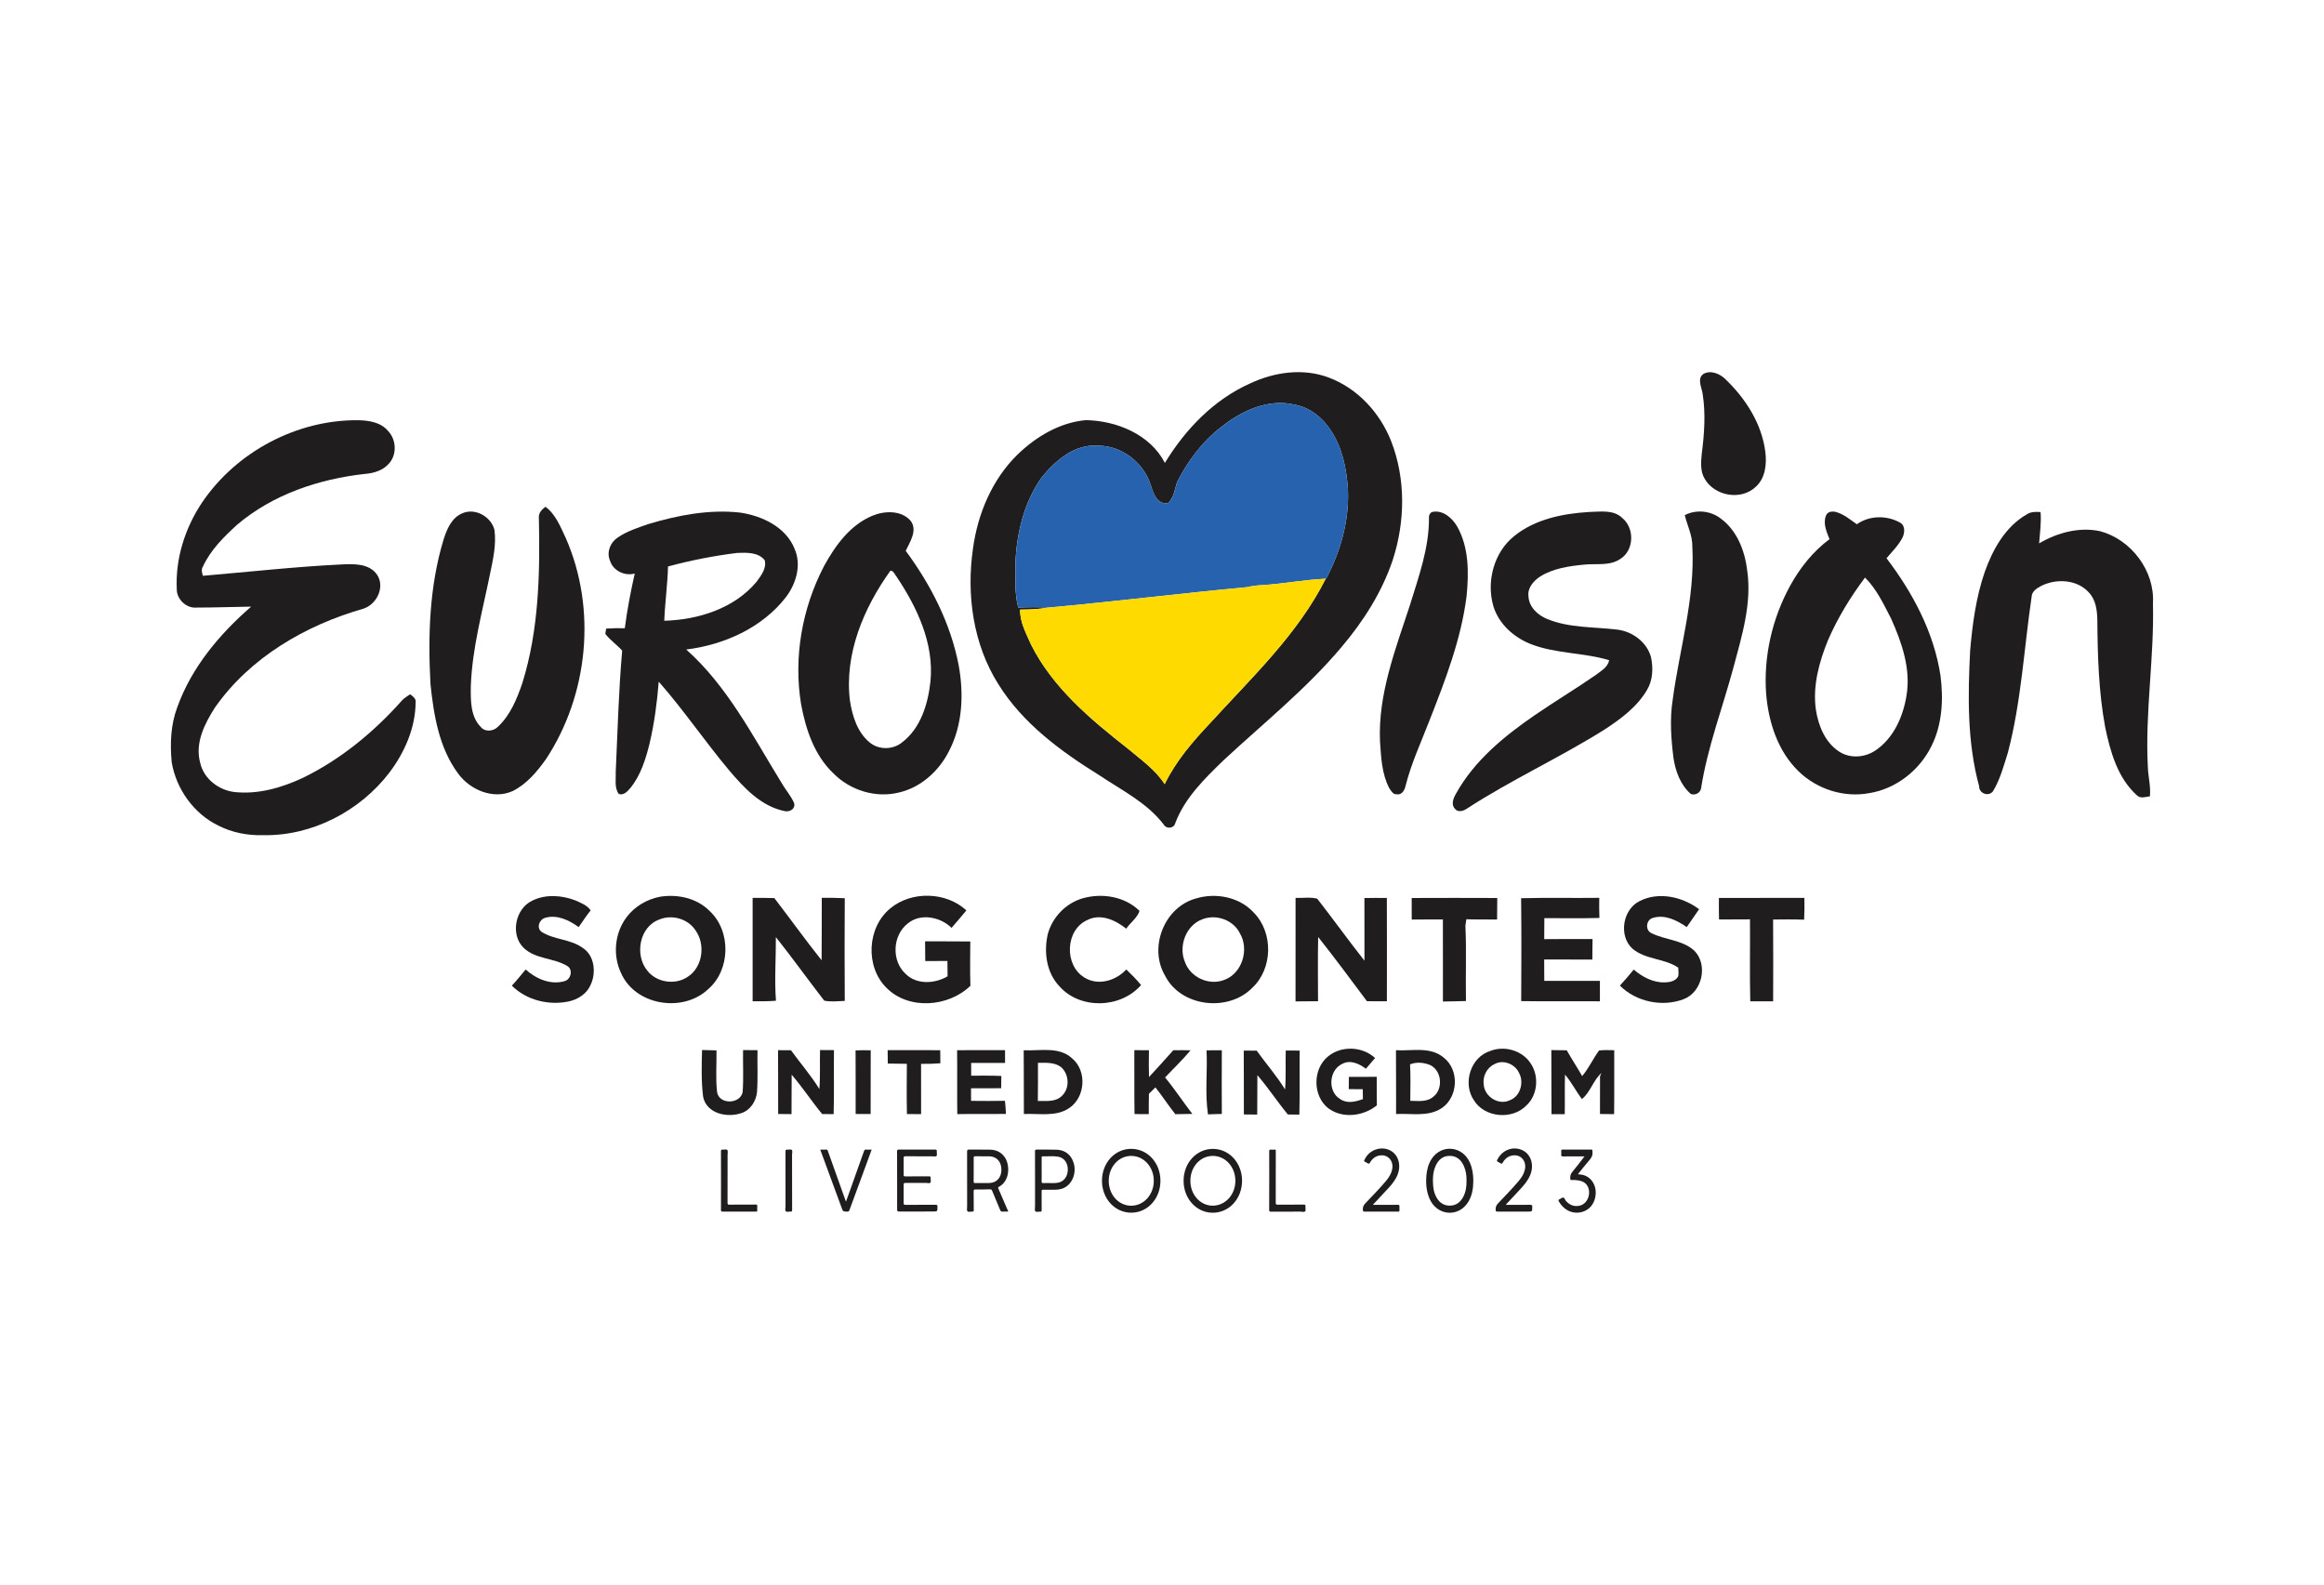 <svg version="1.0" id="katman_1" xmlns="http://www.w3.org/2000/svg" xmlns:xlink="http://www.w3.org/1999/xlink" x="0px" y="0px" viewBox="0 0 566 386" style="enable-background:new 0 0 566 386;" xml:space="preserve">
<style type="text/css">
	.st0{clip-path:url(#SVGID_2_);fill:#201D1E;}
	.st1{clip-path:url(#SVGID_2_);fill:#2762AE;}
	.st2{clip-path:url(#SVGID_2_);fill:#FEDA01;}
</style><script xmlns="" id="bw-fido2-page-script"/>
<g>
	<defs>
		<rect id="SVGID_1_" x="33" y="-57" width="500" height="500"/>
	</defs>
	<clipPath id="SVGID_2_">
		<use xlink:href="#SVGID_1_" style="overflow:visible;"/>
	</clipPath>
	<path class="st0" d="M282.62,287.56c0.01,4.35-3.13,7.78-7.11,7.78c-3.98,0.01-7.13-3.42-7.13-7.77c0-4.35,3.13-7.78,7.11-7.78   C279.49,279.79,282.62,283.2,282.62,287.56 M275.51,281.51c-3.07,0-5.48,2.67-5.48,6.07c0,3.38,2.4,6.05,5.45,6.06   c3.07,0.01,5.51-2.67,5.52-6.05C281.02,284.22,278.57,281.51,275.51,281.51"/>
	<path class="st0" d="M302.5,287.58c-0.02,4.38-3.16,7.79-7.17,7.77c-3.98-0.02-7.1-3.48-7.07-7.83c0.02-4.35,3.18-7.74,7.17-7.72   C299.4,279.82,302.51,283.25,302.5,287.58 M295.41,281.51c-3.07-0.02-5.49,2.64-5.5,6.04c-0.01,3.38,2.39,6.07,5.42,6.08   c3.09,0.01,5.55-2.69,5.54-6.07C300.86,284.2,298.45,281.52,295.41,281.51"/>
	<path class="st0" d="M245.52,295.07c-0.47,0-0.91-0.02-1.35,0.01c-0.31,0.02-0.46-0.09-0.59-0.4c-0.64-1.57-1.31-3.11-1.95-4.68   c-0.12-0.28-0.25-0.36-0.52-0.35c-1.18,0.03-2.35,0.05-3.53,0.03c-0.38-0.01-0.46,0.12-0.45,0.51c0.02,1.49,0,2.98,0.02,4.47   c0.01,0.34-0.08,0.46-0.39,0.42c-0.39-0.05-0.92,0.19-1.15-0.1c-0.19-0.24-0.07-0.8-0.07-1.22c0-4.43,0.01-8.85-0.01-13.28   c0-0.43,0.12-0.51,0.48-0.51c1.72,0.02,3.43-0.02,5.15,0.02c1.4,0.04,2.62,0.55,3.51,1.8c1.32,1.83,1.37,5.8-1.39,7.24   c-0.26,0.14-0.2,0.28-0.11,0.49c0.74,1.7,1.47,3.4,2.2,5.1C245.44,294.74,245.53,294.86,245.52,295.07 M237.14,284.87   c0,0.96,0.01,1.93-0.01,2.89c0,0.28,0.07,0.36,0.33,0.36c1.16-0.02,2.32,0.01,3.49-0.01c1.79-0.04,2.95-1.35,2.94-3.27   c-0.01-1.93-1.17-3.21-2.97-3.23c-1.13-0.01-2.27,0.01-3.4-0.01c-0.33-0.01-0.39,0.11-0.38,0.44   C237.15,282.98,237.14,283.93,237.14,284.87"/>
	<path class="st0" d="M358.82,287.56c-0.01,1.87-0.29,3.66-1.28,5.23c-2.36,3.75-7.53,3.31-9.35-0.79c-0.8-1.8-0.96-3.71-0.8-5.67   c0.12-1.44,0.47-2.81,1.23-4.02c2.36-3.72,7.52-3.28,9.34,0.78C358.59,284.51,358.82,286.01,358.82,287.56 M357.17,287.55   c0.01-1.19-0.13-2.38-0.61-3.49c-0.68-1.59-1.79-2.54-3.45-2.56c-1.69-0.02-2.82,0.93-3.51,2.53c-0.65,1.52-0.7,3.14-0.56,4.78   c0.08,0.93,0.3,1.84,0.73,2.66c0.72,1.37,1.79,2.14,3.27,2.15c1.49,0.01,2.59-0.74,3.32-2.13   C357,290.29,357.18,288.95,357.17,287.55"/>
	<path class="st0" d="M218.49,287.51c0-2.35,0.01-4.7-0.01-7.05c0-0.35,0.05-0.49,0.42-0.49c2.95,0.02,5.9,0.02,8.85,0   c0.34,0,0.44,0.11,0.4,0.45c-0.04,0.38,0.15,0.9-0.09,1.12c-0.2,0.19-0.66,0.07-1,0.07c-2.19,0-4.38,0.01-6.57-0.01   c-0.33,0-0.42,0.1-0.41,0.45c0.02,1.34,0.02,2.68,0,4.02c0,0.33,0.08,0.43,0.39,0.43c1.93-0.02,3.85,0,5.78-0.02   c0.33,0,0.45,0.1,0.41,0.45c-0.04,0.37,0.14,0.85-0.07,1.09c-0.21,0.24-0.66,0.07-1,0.07c-1.7,0.01-3.41,0.01-5.11,0   c-0.3,0-0.4,0.07-0.4,0.42c0.02,1.49,0.02,2.98,0,4.47c-0.01,0.36,0.09,0.45,0.42,0.45c2.45-0.01,4.9,0,7.36-0.02   c0.37,0,0.47,0.1,0.46,0.5c-0.02,1.14-0.01,1.14-1.05,1.14c-2.77,0-5.54-0.01-8.31,0.01c-0.4,0-0.47-0.14-0.47-0.53   C218.5,292.21,218.49,289.86,218.49,287.51"/>
	<path class="st0" d="M252.08,287.52c0-2.36,0.01-4.73-0.01-7.09c0-0.33,0.04-0.47,0.4-0.46c1.61,0.02,3.21-0.03,4.82,0.03   c1.61,0.06,2.97,0.7,3.81,2.29c1.47,2.79,0.22,6.38-2.51,7.23c-0.52,0.16-1.06,0.23-1.6,0.23c-0.97,0-1.94,0.02-2.91-0.01   c-0.34-0.01-0.41,0.11-0.4,0.46c0.02,1.49,0,2.98,0.01,4.47c0.01,0.34-0.08,0.46-0.39,0.42c-0.39-0.05-0.92,0.19-1.15-0.1   c-0.2-0.24-0.07-0.8-0.07-1.22C252.08,291.68,252.08,289.6,252.08,287.52 M253.69,284.84c0,0.95,0.02,1.9-0.01,2.85   c-0.01,0.37,0.11,0.46,0.42,0.44c0.36-0.03,0.72,0,1.08-0.01c0.84-0.03,1.69,0.08,2.53-0.09c1.42-0.28,2.35-1.55,2.35-3.2   c0-1.64-0.91-2.88-2.35-3.13c-1.26-0.22-2.54-0.05-3.81-0.09c-0.25-0.01-0.21,0.18-0.21,0.34   C253.68,282.91,253.69,283.87,253.69,284.84"/>
	<path class="st0" d="M334.48,293.43h1.15c1.61,0,3.21,0.01,4.82-0.01c0.28,0,0.41,0.06,0.38,0.4c-0.02,0.3-0.02,0.6,0,0.9   c0.02,0.28-0.08,0.39-0.33,0.35c-0.03,0-0.05,0-0.08,0c-2.7,0-5.4-0.01-8.1,0.01c-0.31,0-0.37-0.1-0.4-0.42   c-0.06-0.68,0.17-1.14,0.61-1.61c1.7-1.81,3.46-3.57,5.06-5.49c0.65-0.78,1.21-1.64,1.45-2.7c0.45-1.98-0.86-3.63-2.74-3.49   c-1.19,0.09-2.06,0.72-2.67,1.8c-0.15,0.26-0.26,0.28-0.49,0.15c-0.24-0.15-0.49-0.27-0.74-0.4c-0.16-0.08-0.23-0.14-0.13-0.37   c1.24-2.9,4.99-3.8,7.21-1.73c1.29,1.2,1.66,3.3,0.91,5.22c-0.49,1.26-1.3,2.27-2.17,3.23c-1.14,1.25-2.31,2.48-3.46,3.71   c-0.11,0.11-0.23,0.21-0.34,0.32C334.43,293.35,334.46,293.39,334.48,293.43"/>
	<path class="st0" d="M366.78,293.43c1.99,0,3.94,0.01,5.9-0.01c0.41-0.01,0.51,0.13,0.5,0.55c-0.03,1.1-0.01,1.1-1.02,1.1   c-2.49,0-4.99-0.01-7.48,0.01c-0.32,0-0.4-0.09-0.42-0.45c-0.04-0.65,0.15-1.11,0.59-1.57c1.71-1.81,3.46-3.57,5.06-5.49   c0.65-0.78,1.22-1.64,1.46-2.69c0.46-2.01-0.85-3.66-2.75-3.51c-1.18,0.1-2.03,0.71-2.64,1.78c-0.15,0.27-0.28,0.32-0.51,0.16   c-0.13-0.09-0.27-0.15-0.41-0.22c-0.59-0.31-0.59-0.31-0.26-0.9c1.26-2.28,3.96-3.15,6.17-1.97c1.93,1.03,2.67,3.5,1.75,5.85   c-0.49,1.24-1.29,2.24-2.14,3.19c-1.15,1.27-2.33,2.5-3.49,3.75C366.98,293.12,366.84,293.2,366.78,293.43"/>
	<path class="st0" d="M385.9,281.63h-0.94c-1.43,0-2.85-0.02-4.28,0.01c-0.38,0.01-0.49-0.12-0.45-0.51c0.03-0.25,0.02-0.51,0-0.77   c-0.03-0.32,0.08-0.4,0.37-0.4c1.95,0.01,3.9,0.01,5.86,0.01c0.36,0,0.72,0.01,1.08,0c0.21-0.01,0.32,0.06,0.29,0.3   c-0.01,0.04-0.01,0.09,0,0.13c0.13,0.86-0.17,1.5-0.72,2.12c-0.97,1.1-1.86,2.27-2.82,3.46c0.36,0.04,0.66,0.05,0.97,0.11   c2.14,0.38,3.54,2.42,3.36,4.77c-0.32,4.08-4.25,5.35-6.85,3.9c-0.91-0.51-1.61-1.25-2.14-2.2c-0.14-0.26-0.09-0.36,0.14-0.46   c0.32-0.14,0.63-0.44,0.94-0.44c0.32,0,0.41,0.5,0.63,0.76c0.96,1.12,2.13,1.54,3.5,1.18c1.83-0.48,2.77-3,1.79-4.75   c-0.52-0.92-1.37-1.22-2.28-1.38c-0.53-0.1-1.08-0.11-1.62-0.09c-0.21,0.01-0.28-0.07-0.3-0.3c-0.05-0.66,0.09-1.19,0.53-1.71   C383.95,284.2,384.87,282.96,385.9,281.63"/>
	<path class="st0" d="M199.77,279.98c0.54,0,1.03,0.02,1.51-0.01c0.26-0.01,0.28,0.18,0.35,0.36c1.39,3.88,2.77,7.76,4.15,11.64   c0.07,0.19,0.14,0.38,0.25,0.68c0.24-0.66,0.45-1.22,0.65-1.79c1.25-3.5,2.5-7,3.74-10.51c0.1-0.28,0.21-0.4,0.5-0.38   c0.44,0.03,0.88,0.01,1.37,0.01c-0.42,1.14-0.81,2.23-1.21,3.31c-1.39,3.78-2.78,7.56-4.17,11.34c-0.11,0.31-0.23,0.47-0.58,0.45   c-1.02-0.03-1.02-0.01-1.4-1.06c-1.67-4.53-3.33-9.07-5-13.6C199.89,280.3,199.84,280.18,199.77,279.98"/>
	<path class="st0" d="M175.6,287.54c0-2.38,0.01-4.76-0.01-7.14c0-0.34,0.07-0.46,0.39-0.42c0.39,0.05,0.92-0.19,1.15,0.1   c0.2,0.24,0.07,0.8,0.07,1.22c0,3.87,0.01,7.74-0.01,11.61c0,0.38,0.09,0.48,0.44,0.47c2.13-0.02,4.26,0,6.4-0.02   c0.3,0,0.43,0.06,0.4,0.42c-0.03,0.31-0.02,0.63,0,0.95c0.02,0.28-0.07,0.36-0.33,0.35c-1.29-0.01-2.58-0.01-3.86-0.01   c-1.43,0-2.85-0.01-4.28,0.01c-0.3,0-0.37-0.1-0.37-0.41C175.6,292.3,175.6,289.92,175.6,287.54"/>
	<path class="st0" d="M309.12,287.51c0-2.36,0.01-4.73-0.01-7.09c0-0.35,0.08-0.48,0.41-0.44c0.32,0.03,0.64,0.01,0.95,0   c0.18-0.01,0.26,0.06,0.24,0.26c-0.01,0.1,0,0.21,0,0.32c0,4.11,0.01,8.22-0.01,12.34c0,0.4,0.1,0.5,0.46,0.49   c2.12-0.02,4.24,0,6.36-0.02c0.31,0,0.46,0.07,0.42,0.44c-0.04,0.4,0.12,0.94-0.07,1.18c-0.22,0.28-0.73,0.09-1.11,0.09   c-2.41,0.01-4.82-0.01-7.23,0.01c-0.36,0-0.43-0.11-0.43-0.48C309.12,292.24,309.12,289.88,309.12,287.51"/>
	<path class="st0" d="M192.91,287.54c0,2.36-0.01,4.73,0.01,7.09c0,0.35-0.07,0.49-0.41,0.45c-0.38-0.05-0.88,0.17-1.12-0.08   c-0.25-0.25-0.08-0.8-0.08-1.21c-0.01-4.44,0-8.88-0.01-13.32c0-0.39,0.08-0.54,0.45-0.49c0.37,0.05,0.85-0.16,1.08,0.08   c0.24,0.24,0.07,0.77,0.07,1.17C192.91,283.33,192.91,285.43,192.91,287.54"/>
	<path class="st0" d="M302.91,255.86c1.05,0.01,2.1,0.01,3.15,0.02c2.28,3.17,4.86,6.11,6.91,9.45c0.27-3.16,0.07-6.33,0.17-9.49   c1.13,0.01,2.26,0.02,3.39,0.02c-0.07,5.2,0.07,10.4-0.08,15.59c-0.94-0.02-1.87-0.03-2.8-0.03c-2.57-3.11-4.78-6.52-7.42-9.57   c-0.04,3.2,0.01,6.39-0.04,9.59c-1.09-0.02-2.17-0.02-3.25-0.03C302.91,266.23,302.96,261.04,302.91,255.86"/>
	<path class="st0" d="M304.47,93.38c5.89-2.78,12.93-3.78,19.14-1.43c7.02,2.62,12.47,8.57,15.19,15.47   c3.59,9.18,3.43,19.58,0.42,28.89c-2.64,7.91-7.2,15.04-12.57,21.36c-8.54,10.14-18.93,18.45-28.6,27.43   c-4.67,4.52-9.55,9.25-11.86,15.47c-0.32,1.21-2.17,1.34-2.74,0.28c-4.08-5.37-10.29-8.4-15.77-12.08   c-9.38-5.83-18.63-12.62-24.54-22.15c-6.15-9.73-7.8-21.76-6.18-33c1.16-8.52,4.68-16.91,10.91-22.97   c4.49-4.33,10.23-7.75,16.54-8.33c7.49,0.11,15.74,3.47,19.29,10.42C288.68,104.56,295.63,97.31,304.47,93.38 M297.64,103.83   c-4.73,3.59-8.36,8.41-11.01,13.69c-0.54,1.73-0.72,3.64-2.12,4.97c-2.67,0.53-3.62-2.29-4.24-4.3c-1.69-5.49-7.07-9.7-12.87-9.64   c-5.68-0.47-10.35,3.61-13.71,7.72c-4.27,6.05-6.09,13.52-6.39,20.83c0.04,3.62-0.27,7.33,0.69,10.86c2.44-0.1,4.89-0.13,7.34,0   c-2.27,0.4-4.57,0.5-6.88,0.5c-0.09,3.02,1.45,5.75,2.62,8.44c5.27,10.57,14.53,18.3,23.65,25.45c3.15,2.66,6.66,5.08,8.93,8.62   c2.73-5.63,6.85-10.41,11.12-14.92c10.08-11.06,21.28-21.57,28.1-35.1l0.1-0.01c3.52-6.65,5.65-14.16,5.31-21.72   c-0.33-5.04-1.35-10.25-4.23-14.49c-1.99-3.05-5.07-5.51-8.71-6.17C308.99,97.03,302.55,99.95,297.64,103.83"/>
	<path class="st0" d="M414.88,91.06c1.76-0.99,4.02-0.04,5.35,1.3c4.89,4.68,8.83,10.8,9.7,17.63c0.4,3.02,0.03,6.57-2.44,8.67   c-3.59,3.3-9.97,2.11-12.34-2.09c-1.09-1.83-0.89-4.05-0.69-6.07c0.62-4.8,0.97-9.72,0.22-14.52   C414.49,94.41,413.21,92.22,414.88,91.06"/>
	<path class="st0" d="M49.24,122.34c8.36-12.32,23.04-20.12,37.94-20c2.62,0.05,5.52,0.47,7.31,2.59c2.04,2.09,2.24,5.77,0.24,7.96   c-1.43,1.67-3.66,2.35-5.79,2.52c-11.23,1.23-22.49,4.99-31.2,12.39c-3.25,2.97-6.5,6.18-8.35,10.25   c-0.43,0.69-0.18,1.46,0.02,2.18c11.22-0.95,22.41-2.21,33.66-2.76c3.02-0.14,6.79-0.32,8.75,2.48c2.03,3.01-0.07,7.27-3.35,8.3   c-14.07,4.02-27.57,11.88-36.09,24.02c-2.52,3.92-4.94,8.67-3.64,13.44c0.84,3.93,4.52,6.75,8.42,7.19   c5.7,0.6,11.38-1.03,16.5-3.41c9.34-4.53,17.49-11.28,24.35-19.02c0.56-0.55,1.24-0.95,1.88-1.39c0.66,0.53,1.54,1.09,1.33,2.09   c-0.08,6.18-2.69,12.09-6.37,16.97c-7.2,9.43-18.88,15.5-30.81,15.26c-3.74,0.1-7.51-0.62-10.85-2.33   c-5.99-2.89-10.25-8.88-11.37-15.4c-0.43-4.51-0.26-9.16,1.36-13.44c3.47-9.69,10.3-17.82,17.99-24.49   c-4.42,0.06-8.85,0.23-13.27,0.23c-2.51,0.25-4.9-2.03-4.85-4.54C42.71,135.98,45.09,128.52,49.24,122.34"/>
	<path class="st0" d="M131.24,126.12c-0.12-1.19,0.73-2.06,1.61-2.7c2.52,1.87,3.67,4.94,4.97,7.68   c7.53,17.21,5.48,38.02-4.78,53.68c-2.2,3.1-4.74,6.18-8.21,7.89c-4.71,2.11-10.39-0.3-13.28-4.31   c-4.63-6.25-5.92-14.21-6.71-21.76c-0.64-11.79-0.26-23.83,3.19-35.2c0.79-2.5,1.95-5.31,4.56-6.39c3.14-1.39,7.02,0.82,7.83,4.04   c0.5,3.71-0.4,7.41-1.14,11.03c-1.83,8.97-4.29,17.89-4.62,27.08c-0.03,3.4-0.12,7.37,2.48,9.94c1.06,1.25,3.07,0.99,4.14-0.12   c3.02-2.83,4.63-6.8,5.94-10.64C131.26,153.37,131.54,139.59,131.24,126.12"/>
	<path class="st0" d="M349.06,124.64c2.48-0.38,4.63,1.55,5.81,3.55c2.91,5.13,2.87,11.29,2.31,16.98   c-1.32,10.47-5.15,20.39-8.98,30.15c-2.05,5.32-4.48,10.52-5.88,16.06c-0.2,1.03-0.94,2.33-2.19,2.05   c-0.9,0.09-1.35-0.89-1.79-1.49c-1.83-3.52-1.98-7.56-2.25-11.43c-0.48-11.47,3.76-22.35,7.27-33.07   c2.14-6.95,4.71-13.97,4.66-21.35C347.96,125.46,348.36,124.67,349.06,124.64"/>
	<path class="st0" d="M410.32,125.46c2.78-1.45,6.33-1.08,8.79,0.85c3.96,2.92,5.84,7.85,6.41,12.59c1.18,8.05-1.3,15.98-3.35,23.67   c-2.65,9.84-6.33,19.43-7.9,29.54c-0.3,1.09-1.42,1.61-2.47,1.26c-2.55-2.22-3.76-5.58-4.24-8.84c-0.58-4.63-0.91-9.35-0.2-13.97   c1.65-12.47,5.49-24.77,4.8-37.46C412.2,130.4,410.93,128.01,410.32,125.46"/>
	<path class="st0" d="M444.7,125.6c0.38-1.1,1.72-1.17,2.67-0.84c1.82,0.58,3.31,1.84,4.86,2.92c3.01-2.15,7.23-2.22,10.43-0.45   c1.4,0.68,1.26,2.49,0.69,3.69c-0.99,1.9-2.52,3.42-3.9,5.03c6.39,8.39,11.55,18.06,13.15,28.59c0.74,5.76,0.44,11.87-2.19,17.14   c-2.9,5.92-8.67,10.47-15.23,11.49c-6.15,1.13-12.7-0.98-17.16-5.34c-5.09-4.93-7.33-12.05-7.89-18.96   c-0.64-9.02,1.49-18.2,5.8-26.13c2.41-4.39,5.59-8.43,9.64-11.43C444.86,129.52,443.95,127.49,444.7,125.6 M454.22,140.66   c-3.55,4.73-6.66,9.81-9.01,15.23c-2.18,5.34-3.78,11.17-2.96,16.97c0.61,3.89,2.24,7.95,5.66,10.18c2.66,1.75,6.25,1.48,8.84-0.27   c4.45-3,6.76-8.27,7.58-13.43c1.07-6.45-1.15-12.86-3.76-18.68C458.77,147.17,457.05,143.48,454.22,140.66"/>
	<path class="st0" d="M493.6,125.28c1-0.68,2.21-0.65,3.37-0.57c0.21,2.55-0.16,5.08-0.35,7.62c4.42-2.59,9.79-4.07,14.89-2.95   c7.54,2.04,13.31,9.65,12.83,17.53c0.34,13.32-1.95,26.56-1.24,39.88c0.08,2.39,0.74,4.75,0.5,7.15c-1.05,0.13-2.32,0.62-3.17-0.25   c-4.71-4.24-6.49-10.65-7.73-16.64c-1.58-8.55-1.83-17.27-1.9-25.95c-0.04-2.4-0.35-5.03-2.09-6.83   c-2.88-3.18-7.94-3.42-11.62-1.56c-1.01,0.55-2.22,1.3-2.29,2.58c-1.87,12.66-2.52,25.55-5.78,37.97   c-1.01,3.22-1.89,6.58-3.66,9.48c-1.1,1.37-3.4,0.46-3.35-1.25c-2.93-10.76-2.75-22-2.19-33.04c0.56-6.46,1.43-12.96,3.54-19.11   C485.31,133.83,488.38,128.27,493.6,125.28"/>
	<path class="st0" d="M157.9,127.63c7.19-2.15,14.76-3.62,22.29-2.8c5.4,0.77,11.25,3.53,13.36,8.9c1.68,3.92,0.34,8.45-2.15,11.71   c-5.78,7.46-15.06,11.61-24.27,12.74c10.01,8.92,16.19,21.05,23.11,32.31c0.97,1.72,2.32,3.22,3.14,5.03   c0.43,1.41-0.96,2.28-2.22,2.03c-5.75-1.14-9.93-5.64-13.56-9.92c-5.92-7.05-11.09-14.71-17.17-21.62   c-0.4,5.04-1.06,10.06-2.21,14.99c-0.95,3.85-2.16,7.78-4.69,10.91c-0.72,0.83-1.6,1.84-2.82,1.46c-1.14-1.58-0.67-3.59-0.75-5.4   c0.46-9.84,0.7-19.7,1.57-29.52c-1.29-1.44-2.94-2.55-4.11-4.08c0.05-0.32,0.14-0.96,0.2-1.28c1.51-0.11,3.03-0.13,4.55-0.09   c0.57-4.48,1.43-8.92,2.42-13.32c-2.49,0.67-5.32-0.7-6.05-3.21c-0.85-2,0.1-4.36,1.85-5.52   C152.64,129.37,155.32,128.54,157.9,127.63 M162.69,137.96c-0.11,4.42-0.74,8.8-0.91,13.22c8.22-0.23,17.01-2.96,22.44-9.45   c1.1-1.51,2.53-3.28,2.03-5.28c-1.57-2-4.43-1.88-6.72-1.79C173.85,135.36,168.21,136.47,162.69,137.96"/>
	<path class="st0" d="M212.47,125.6c2.98-1.23,7.07-1.38,9.34,1.27c1.7,2.35-0.2,5.08-1.23,7.28c6.12,8.27,10.95,17.7,12.9,27.86   c1.27,6.97,0.98,14.5-2.34,20.88c-2.44,4.87-6.86,8.9-12.25,10.13c-5.65,1.39-11.87-0.55-15.92-4.68   c-4.64-4.39-6.74-10.72-7.87-16.84c-1.88-11.41,0.25-23.37,5.57-33.6C203.4,132.89,207.03,127.86,212.47,125.6 M216.86,138.98   c-6.52,9.1-11.26,20.28-9.86,31.69c0.58,3.67,1.77,7.59,4.71,10.07c2.21,1.93,5.74,1.91,7.99,0.06c4.55-3.47,6.31-9.37,6.91-14.84   c0.91-9.24-3.24-18.03-8.25-25.51C217.9,139.93,217.67,139,216.86,138.98"/>
	<path class="st0" d="M368.83,130.51c5.08-4.09,11.79-5.43,18.16-5.82c2.73-0.05,5.97-0.64,8.13,1.48c3,2.47,2.89,7.84-0.48,9.94   c-2.6,1.8-5.88,1.08-8.82,1.4c-3.68,0.35-7.5,0.9-10.7,2.88c-1.6,1.05-3.14,2.76-2.87,4.82c0.12,2.66,2.3,4.65,4.64,5.57   c5.4,2.2,11.35,1.87,17.03,2.56c3.67,0.47,7.12,3.01,8.16,6.64c0.58,2.67,0.48,5.63-0.95,8.04c-2.48,4.22-6.55,7.19-10.58,9.8   c-10.86,6.79-22.58,12.14-33.32,19.13c-0.81,0.58-2.22,0.97-2.9,0c-1.01-1.04-0.34-2.62,0.28-3.68   c4.44-8.01,11.7-13.96,19.13-19.07c4.92-3.38,10.06-6.46,14.97-9.86c1.25-0.98,2.87-1.84,3.19-3.55   c-6.22-1.89-12.96-1.55-19.06-3.92c-4.1-1.61-7.75-4.84-9.1-9.11C361.92,141.67,363.81,134.49,368.83,130.51"/>
	<path class="st0" d="M160.76,218.39c4.25-0.68,8.97,0.33,12.06,3.47c5.29,4.89,5.11,14.38-0.38,19.07   c-6.14,5.78-17.71,3.96-21.18-3.94c-2.07-4.32-1.57-9.75,1.32-13.59C154.54,220.76,157.55,219,160.76,218.39 M160.65,223.91   c-4.95,1.73-6.16,8.68-2.98,12.51c2.28,2.9,6.83,3.54,9.86,1.45c3.62-2.36,4.33-7.85,1.87-11.28   C167.58,223.78,163.72,222.66,160.65,223.91"/>
	<path class="st0" d="M129.58,219.37c3.27-1.65,7.25-1.36,10.59-0.07c1.33,0.61,2.82,1.15,3.68,2.41c-1.04,1.31-1.96,2.71-2.92,4.08   c-2.3-1.68-5.21-3.09-8.11-2.28c-1.47,0.38-2.27,2.45-0.9,3.45c3.05,1.94,7.02,1.72,9.98,3.88c2.95,1.89,3.34,6.13,1.91,9.09   c-0.95,2.15-3.11,3.5-5.34,3.97c-4.85,1.01-10.27-0.31-13.81-3.85c1.17-1.26,2.26-2.6,3.36-3.94c2.53,2.29,6.18,3.88,9.59,2.8   c1.51-0.49,1.97-2.9,0.49-3.68c-3.31-1.98-7.73-1.61-10.6-4.42C124.24,227.59,125.49,221.32,129.58,219.37"/>
	<path class="st0" d="M183.3,218.67c1.76-0.01,3.53,0,5.29,0.05c3.86,5.03,7.56,10.19,11.51,15.15c0.06-5.07,0.01-10.15,0.04-15.22   c1.87,0,3.73,0,5.6,0.1c-0.06,8.34-0.05,16.68,0,25.01c-1.66,0.04-3.37,0.3-5.01-0.07c-3.97-5.12-7.74-10.4-11.77-15.47   c0.03,5.17-0.37,10.34,0.02,15.5c-1.89,0.14-3.79,0.16-5.68,0.13C183.3,235.46,183.3,227.06,183.3,218.67"/>
	<path class="st0" d="M216.87,221.19c5.17-4.26,13.58-4.02,18.49,0.53c-1.2,1.41-2.37,2.87-3.61,4.25   c-2.73-2.67-7.52-3.64-10.63-1.1c-3.75,2.88-4.07,9.08-0.58,12.29c2.69,2.71,7.13,2.44,10.24,0.61c-0.02-1.25-0.04-2.49-0.04-3.73   c-1.8,0.01-3.6,0.02-5.4,0.01c-0.02-1.6-0.02-3.21-0.04-4.8c3.67,0.04,7.34-0.02,11.01,0.04c-0.02,3.59-0.09,7.19,0.03,10.79   c-5.33,5.18-15.02,5.96-20.43,0.51C210.67,235.42,211.15,225.83,216.87,221.19"/>
	<path class="st0" d="M263.56,218.81c4.76-1.4,10.34-0.52,13.97,3.03c-0.53,1.69-2.24,2.85-3.24,4.33c-2.62-2.08-6.2-3.76-9.47-2.11   c-5.39,2.4-5.69,10.99-0.73,14c3.32,2.1,7.7,0.79,10.21-1.96c1.26,1.21,2.5,2.44,3.6,3.8c-4.96,5.72-14.89,6.01-19.92,0.26   c-3.15-3.34-3.78-8.28-2.81-12.61C256.25,223.45,259.49,220.04,263.56,218.81"/>
	<path class="st0" d="M291.25,218.82c4.86-1.48,10.63-0.38,14.12,3.46c4.79,4.89,4.62,13.62-0.38,18.29   c-5.89,6.01-17.49,4.66-21.29-3.04C279.72,230.7,283.58,220.9,291.25,218.82 M292.9,223.85c-4.04,1.44-5.95,6.53-4.33,10.39   c1.28,3.7,5.68,5.79,9.36,4.49c4.54-1.46,6.41-7.44,4.04-11.44C300.37,224.05,296.24,222.59,292.9,223.85"/>
	<path class="st0" d="M315.53,218.67c1.74,0.08,3.57-0.24,5.27,0.19c3.89,4.99,7.59,10.14,11.51,15.11   c-0.01-5.09,0-10.18-0.01-15.26c1.82-0.04,3.63-0.04,5.46-0.02c0.04,8.39,0.01,16.77,0.01,25.15c-1.62,0.02-3.24,0.02-4.86-0.01   c-3.93-5.24-7.81-10.52-11.88-15.64c-0.11,5.22-0.04,10.43-0.03,15.65c-1.83,0.02-3.66,0.03-5.48,0.04   C315.51,235.47,315.51,227.07,315.53,218.67"/>
	<path class="st0" d="M343.81,218.7c6.94-0.02,13.89-0.04,20.84,0c-0.02,1.74-0.02,3.5-0.04,5.24c-2.5-0.03-4.99,0.02-7.49-0.06   c-0.06,0.39-0.17,1.19-0.23,1.59c0.29,6.1,0.02,12.21,0.14,18.32c-1.87,0.07-3.74,0.07-5.61,0.12c-0.01-6.66,0.01-13.32-0.01-19.98   c-2.53,0-5.06-0.01-7.59,0.02C343.8,222.19,343.8,220.44,343.81,218.7"/>
	<path class="st0" d="M370.46,218.75c6.34-0.16,12.69-0.01,19.03-0.09c-0.03,1.64-0.02,3.26,0.04,4.9   c-4.47,0.11-8.94,0.06-13.41,0.04c-0.02,1.7-0.03,3.41-0.03,5.12c3.92-0.05,7.85-0.02,11.77-0.02c-0.04,1.66-0.03,3.32-0.05,4.99   c-3.91-0.02-7.82,0.01-11.73-0.02c0.02,1.74,0.01,3.48,0.02,5.22c4.51-0.02,9.03-0.02,13.55,0c-0.02,1.66-0.02,3.32,0,4.97   c-6.39-0.05-12.78,0.05-19.17-0.05C370.53,235.46,370.56,227.1,370.46,218.75"/>
	<path class="st0" d="M399.36,219.43c4.66-2.35,10.41-1.02,14.45,2c-1,1.45-1.99,2.9-3.01,4.35c-2.37-1.63-5.29-3.13-8.23-2.24   c-1.63,0.43-1.98,2.89-0.44,3.69c3.4,1.72,7.66,1.64,10.56,4.35c3.35,3.44,1.87,10.06-2.65,11.76c-5.19,1.98-11.6,0.65-15.52-3.31   c1.17-1.25,2.28-2.57,3.37-3.9c2.11,1.81,4.76,3.22,7.61,3.12c1.14-0.03,2.48-0.28,3.14-1.33c0.31-0.72,0.07-1.51,0.09-2.26   c-3.39-2.3-7.95-1.92-11.13-4.6C394.13,227.93,395.19,221.45,399.36,219.43"/>
	<path class="st0" d="M418.63,218.69c6.94-0.03,13.88,0.01,20.82-0.02c0.03,1.77,0.03,3.54-0.06,5.31   c-2.52-0.09-5.04-0.07-7.56-0.04c0.04,6.64,0.04,13.29,0.01,19.93c-1.86-0.02-3.71-0.01-5.57-0.01   c-0.17-6.65-0.01-13.31-0.07-19.96c-2.52,0.02-5.03,0.01-7.54,0.03C418.62,222.18,418.62,220.43,418.63,218.69"/>
	<path class="st0" d="M323.41,257.31c3.24-2.71,8.4-2.5,11.48,0.36c-0.76,0.86-1.5,1.73-2.23,2.61c-1.6-1.19-3.74-2.23-5.69-1.22   c-3.33,1.47-3.71,6.75-0.57,8.62c1.69,1.16,3.76,0.64,5.53,0c-0.01-0.81-0.02-1.61-0.03-2.41c-1.15-0.01-2.28-0.01-3.42-0.02   c0.02-1,0.03-1.99,0.04-2.98c2.26,0,4.52,0.01,6.78-0.03c0.01,2.32-0.01,4.64,0.03,6.96c-3.26,2.64-8.3,3.3-11.79,0.74   C319.68,266.97,319.64,260.39,323.41,257.31"/>
	<path class="st0" d="M170.98,255.72c1.17,0.02,2.34,0.05,3.52,0.09c0.05,3.36-0.23,6.74,0.13,10.09c0.43,3.14,5.59,3.09,6.24,0.09   c0.25-3.41,0.04-6.83,0.1-10.25c1.17-0.01,2.35,0.01,3.52,0.02c-0.08,3.39,0.12,6.8-0.12,10.19c-0.22,2.2-1.57,4.37-3.72,5.11   c-3.49,1.24-8.6,0.19-9.41-3.98C170.77,263.33,170.88,259.51,170.98,255.72"/>
	<path class="st0" d="M189.49,255.76c1.05,0.01,2.1,0.01,3.15,0.02c2.28,3.17,4.87,6.11,6.91,9.44c0.27-3.16,0.07-6.33,0.17-9.49   c1.13,0.01,2.26,0.02,3.39,0.02c-0.07,5.2,0.07,10.4-0.08,15.59c-0.94-0.02-1.87-0.03-2.8-0.03c-2.57-3.11-4.78-6.52-7.42-9.57   c-0.05,3.2,0.01,6.39-0.04,9.59c-1.09-0.02-2.17-0.02-3.25-0.03C189.49,266.13,189.54,260.94,189.49,255.76"/>
	<path class="st0" d="M208.37,255.81c1.22-0.04,2.45-0.05,3.69-0.02c-0.04,5.18,0.01,10.35-0.02,15.52h-3.65   C208.38,266.14,208.41,260.97,208.37,255.81"/>
	<path class="st0" d="M216.18,255.76c4.27-0.01,8.54-0.02,12.81,0.01c0.01,1.06,0.02,2.11,0.03,3.18c-1.57,0.13-3.14,0.16-4.7,0.14   c0.02,4.08,0.02,8.16,0.01,12.24c-1.15-0.02-2.3-0.02-3.45-0.01c-0.09-4.08-0.05-8.16-0.02-12.24c-1.55-0.01-3.1-0.02-4.64-0.06   C216.2,257.94,216.19,256.85,216.18,255.76"/>
	<path class="st0" d="M233.1,255.77c3.89-0.03,7.77-0.01,11.67-0.01c-0.01,1.03-0.01,2.07,0.01,3.11c-2.76,0.01-5.51-0.02-8.26-0.01   c-0.01,1.03,0,2.07,0.01,3.11c2.45,0.01,4.9-0.05,7.34,0.07c-0.02,0.99-0.04,1.98-0.04,2.98c-2.45,0.03-4.89,0.03-7.34,0.02   c0.01,1.02,0.01,2.03,0.01,3.06c2.75,0.03,5.5,0.05,8.25-0.01c0.12,1.06,0.2,2.13,0.24,3.2c-3.95,0.05-7.9-0.03-11.85,0.04   C233.08,266.15,233.16,260.96,233.1,255.77"/>
	<path class="st0" d="M249.32,255.78c3.92,0.2,8.55-0.99,11.76,1.95c3.71,3.05,3.27,9.53-0.71,12.15   c-3.25,2.18-7.34,1.24-11.01,1.43C249.32,266.13,249.38,260.96,249.32,255.78 M252.79,258.84c0,3.1,0.02,6.2-0.03,9.29   c1.96-0.04,4.27,0.32,5.82-1.2c2-1.82,1.84-5.27-0.14-7.03C256.83,258.65,254.7,258.84,252.79,258.84"/>
	<path class="st0" d="M293.85,255.81c1.24-0.03,2.48-0.04,3.72-0.02c-0.03,5.16-0.03,10.34,0,15.5c-1.13,0.02-2.25,0.05-3.37,0.11   C293.43,266.26,294.1,260.99,293.85,255.81"/>
	<path class="st0" d="M339.98,255.77c3.85,0.24,8.34-0.96,11.57,1.76c3.93,2.97,3.62,9.68-0.47,12.37   c-3.28,2.16-7.39,1.21-11.07,1.41C339.99,266.13,340.03,260.95,339.98,255.77 M343.41,259.21c0.17,2.95,0.07,5.92,0.06,8.88   c1.85,0.02,4.01,0.36,5.54-0.94c2.53-1.87,2.17-6.35-0.66-7.75C346.81,258.75,344.99,258.58,343.41,259.21"/>
	<path class="st0" d="M362.98,255.94c3.36-1.32,7.59-0.16,9.67,2.84c2.24,3.07,1.93,7.84-0.9,10.44   c-3.43,3.56-10.14,3.01-12.78-1.25C356.15,263.88,358.13,257.43,362.98,255.94 M363.98,259.16c-1.9,0.85-2.95,3.04-2.62,5.07   c0.26,2.89,3.66,5.03,6.34,3.73c2.54-0.93,3.51-4.29,2.29-6.6C369.04,259.17,366.12,257.93,363.98,259.16"/>
	<path class="st0" d="M377.82,255.74c1.25,0.01,2.5,0.02,3.75,0.05c1.21,2.12,2.55,4.17,3.76,6.28c1.62-1.92,2.64-4.23,4.12-6.24   c1.22-0.14,2.45-0.07,3.69-0.06c-0.03,5.19,0.04,10.38-0.03,15.57c-1.15-0.02-2.3-0.03-3.44-0.04c0.02-3.06,0.02-6.12,0.01-9.18   c0.09-0.2,0.27-0.6,0.35-0.8c-2.02,1.76-2.7,4.71-4.76,6.34c-1.47-1.92-2.54-4.12-4.12-5.95c-0.11,3.21,0,6.42-0.06,9.63   c-1.08-0.01-2.15-0.02-3.23,0C377.8,266.14,377.87,260.94,377.82,255.74"/>
	<path class="st0" d="M276.31,271.32c-0.09-5.19-0.01-10.37-0.05-15.56c1.18,0,2.37,0,3.56,0.01c-0.03,2.18-0.05,4.36,0.01,6.54   c1.99-2.17,3.98-4.33,5.92-6.53c1.4-0.02,2.8-0.03,4.21,0.01c-1.93,2.33-4.14,4.41-6.21,6.61c2.36,2.85,4.38,5.96,6.64,8.88   c-1.39,0.02-2.77,0.04-4.14,0.07c-1.69-2.12-3.17-4.41-4.85-6.53c-0.53,0.51-1.06,1.03-1.58,1.56c-0.04,1.65-0.04,3.3-0.04,4.96   C278.63,271.32,277.47,271.31,276.31,271.32"/>
	<path class="st1" d="M297.64,103.83c4.92-3.88,11.35-6.8,17.71-5.27c3.63,0.66,6.72,3.12,8.71,6.17c2.88,4.24,3.89,9.45,4.23,14.49   c0.34,7.56-1.8,15.07-5.31,21.72l-0.1,0.01c-5.24,0.21-10.39,1.26-15.62,1.56c-1.18,0.06-2.35,0.2-3.48,0.48   c-16.16,1.49-32.28,3.52-48.44,4.97c-2.45-0.13-4.9-0.1-7.34,0c-0.95-3.54-0.65-7.24-0.69-10.86c0.3-7.31,2.12-14.78,6.39-20.83   c3.36-4.11,8.03-8.19,13.71-7.72c5.8-0.06,11.18,4.15,12.87,9.64c0.62,2.02,1.57,4.83,4.24,4.3c1.4-1.33,1.58-3.24,2.12-4.97   C289.27,112.24,292.91,107.42,297.64,103.83"/>
	<path class="st2" d="M307.25,142.51c5.23-0.3,10.38-1.35,15.62-1.56c-6.82,13.53-18.02,24.04-28.1,35.1   c-4.27,4.51-8.39,9.3-11.12,14.92c-2.27-3.53-5.77-5.95-8.92-8.62c-9.12-7.16-18.39-14.89-23.66-25.45   c-1.17-2.69-2.71-5.42-2.62-8.44c2.31,0.01,4.61-0.09,6.88-0.5c16.16-1.44,32.27-3.48,48.44-4.97   C304.91,142.71,306.07,142.57,307.25,142.51"/>
</g>
</svg>